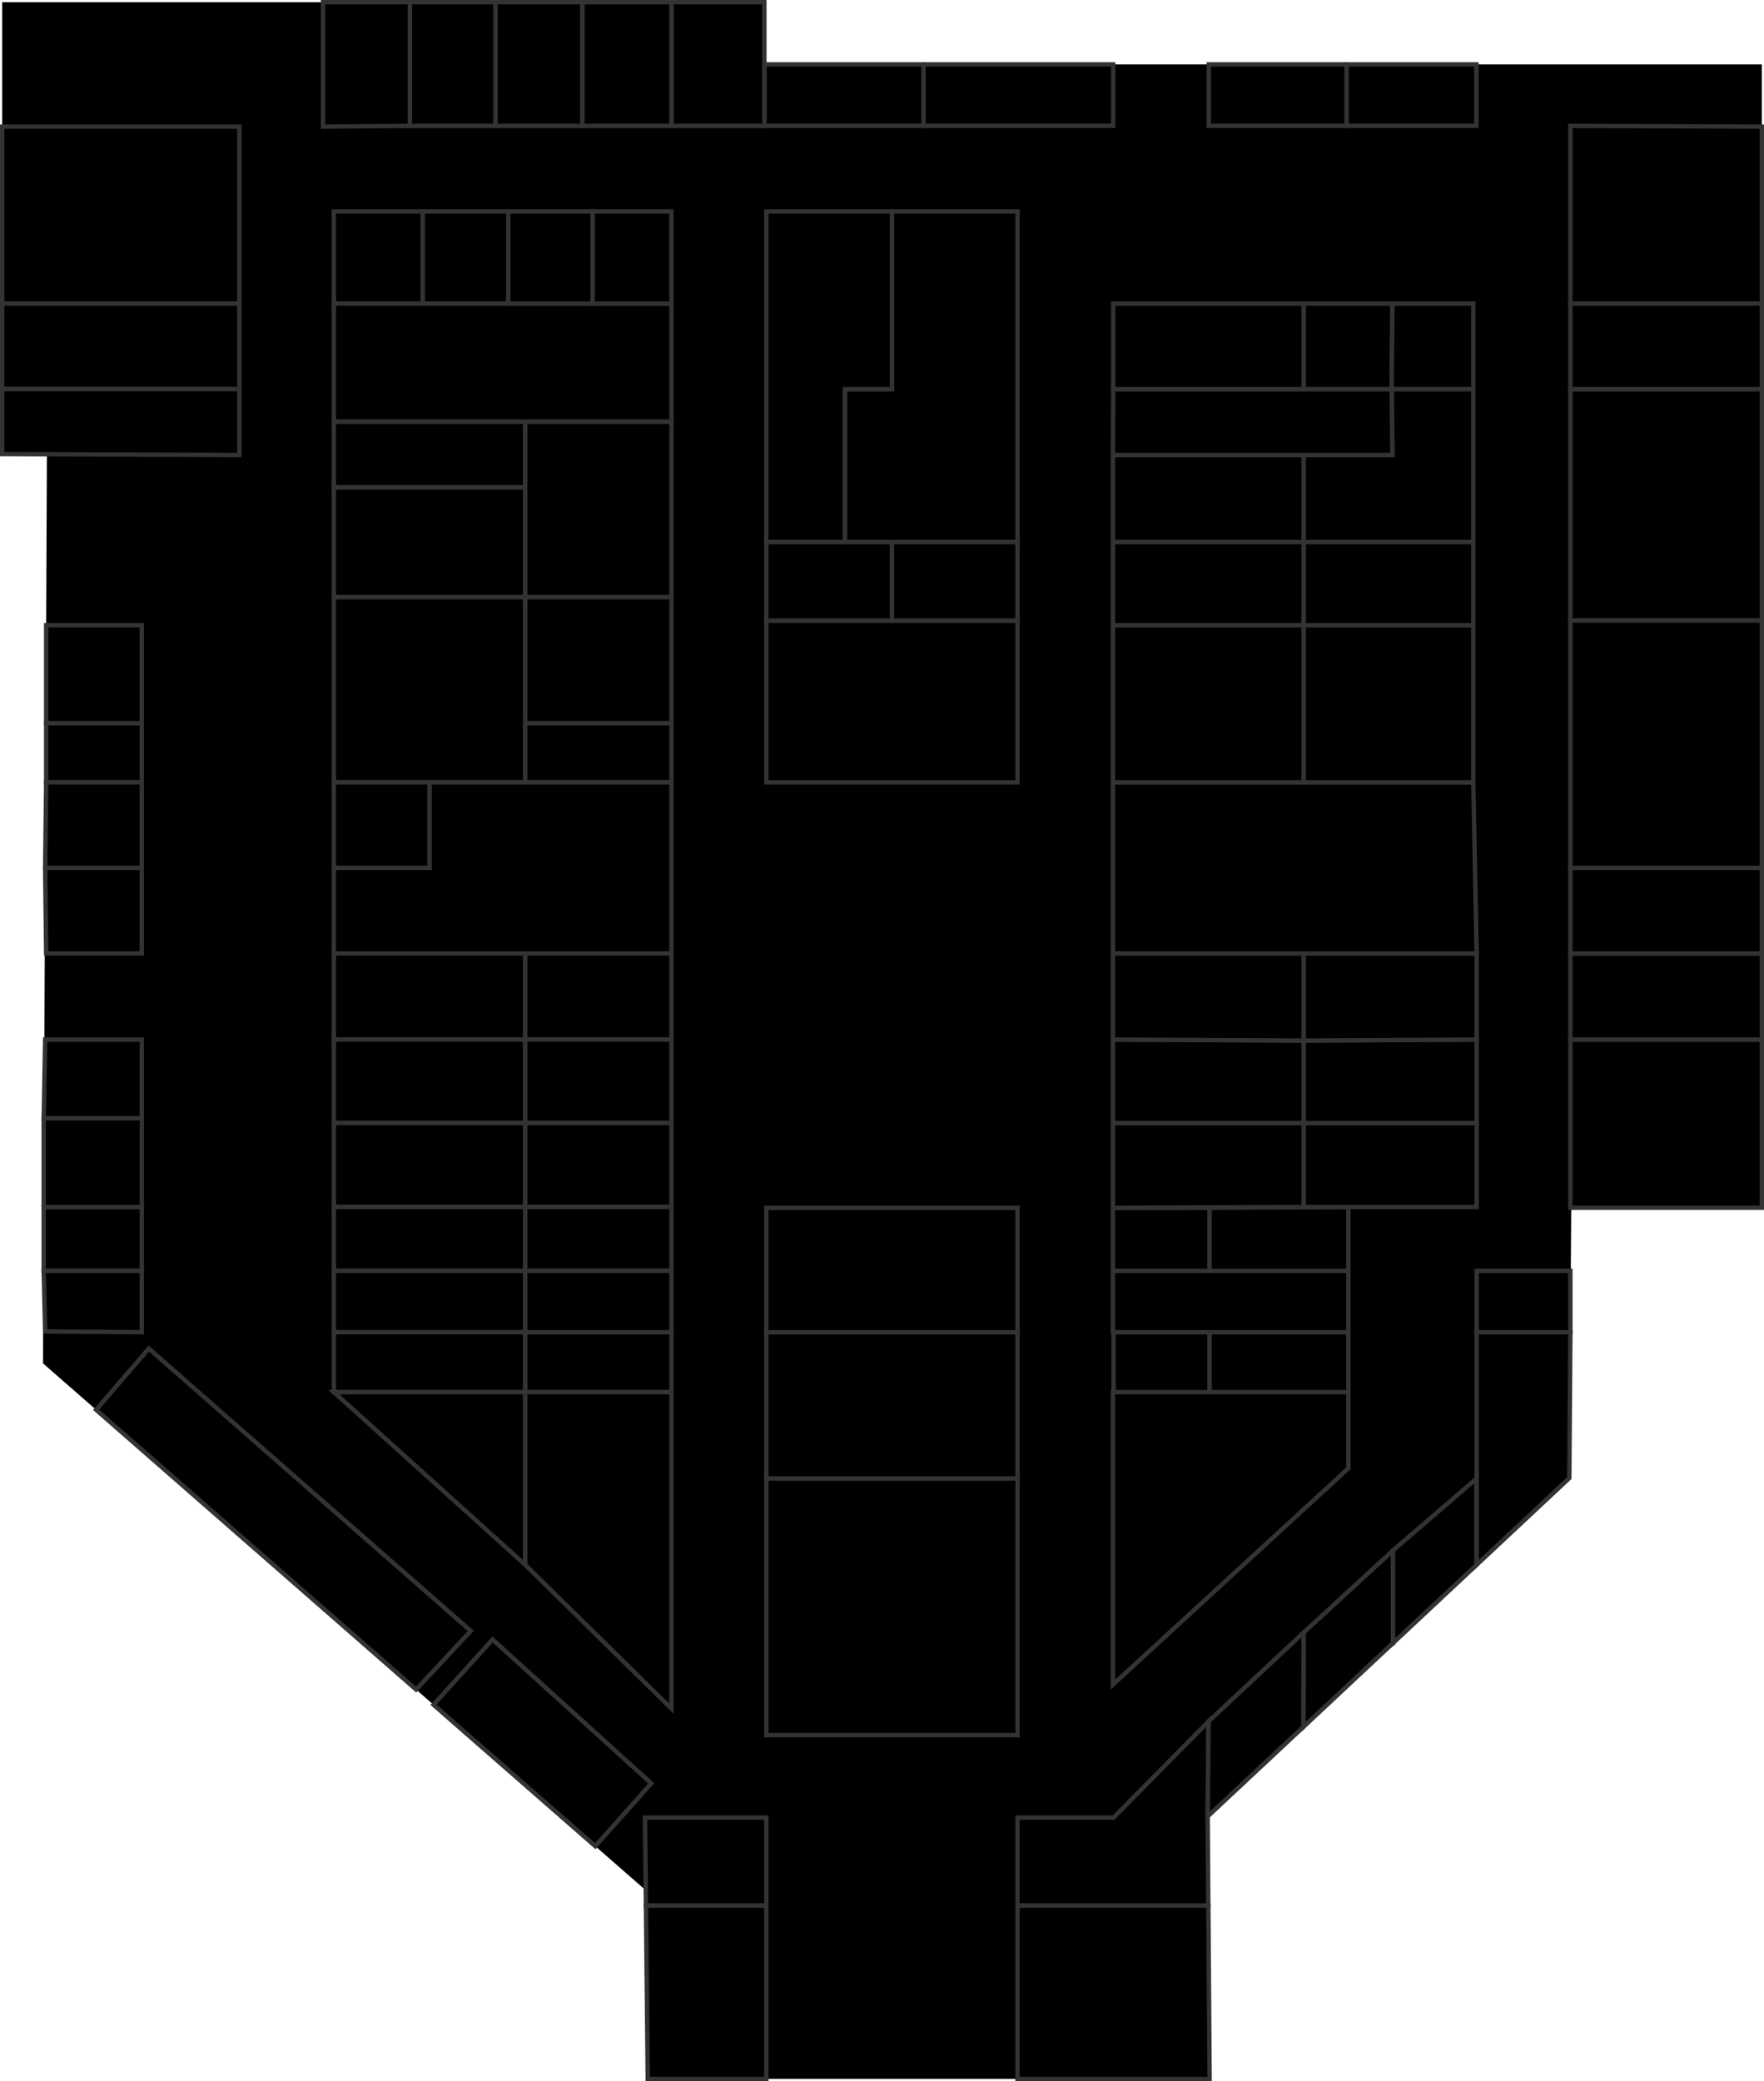 <?xml version="1.0" encoding="UTF-8"?>
<svg id="mall-svg-element" xmlns="http://www.w3.org/2000/svg" viewBox="0 0 403.22 475.67">
  <defs>
    <style>
      .store-shape {
        stroke: #333;
        stroke-width: 1px;
        transition: fill 0.3s ease, opacity 0.3s ease;
        cursor: pointer;
      }
      .store-shape:hover {
        opacity: 0.8;
      }
      .store-text {
        font-family: Arial, sans-serif;
        font-size: 10px;
        text-anchor: middle;
        dominant-baseline: middle;
        pointer-events: none; /* So text doesn't interfere with shape click */
        fill: white;
        font-weight: bold;
      }
      .highlighted {
        stroke: #FFD700; /* Gold */
        stroke-width: 3px;
        opacity: 1 !important;
      }
      .dimmed {
        opacity: 0.3;
        fill: #ccc !important; /* Grey out, important to override category color */
      }
    </style>
  </defs>
  
  <!-- Space Outline -->
  <path fill="#000000"  d="m.5.5h174.22v14.22h228v261.33h-43.56l-.44,61.78-82.67,77.33.44,60h-128.44l-.44-43.11L9.83,311.61c.3-69.33.59-138.67.89-208-3.41.06-6.81.12-10.22.18V.5Z"/>
  
  <!-- Vendor Zones -->
  <rect id="D50" class="store-shape" x=".5" y="28.94" width="54.22" height="40.44"/>
  <rect id="D48" class="store-shape" x=".5" y="69.39" width="54.22" height="19.56"/>
  <polygon id="D46" class="store-shape" points="54.72 103.99 .5 103.79 .5 88.94 54.72 88.94 54.72 103.99"/>
  <rect id="D27" class="store-shape" x="76.32" y="48.32" width="20.33" height="21.07"/>
  <rect id="D25" class="store-shape" x="96.65" y="48.32" width="19.56" height="21.07"/>
  <rect id="D23" class="store-shape" x="76.32" y="96.35" width="43.73" height="15.05"/>
  <rect id="D21" class="store-shape" x="76.32" y="111.4" width="43.73" height="25.1"/>
  <rect id="C48" class="store-shape" x="120.06" y="96.35" width="33.42" height="40.15"/>
  <rect id="D19" class="store-shape" x="76.32" y="136.5" width="43.73" height="42.31"/>
  <rect id="C46" class="store-shape" x="120.06" y="136.5" width="33.42" height="28.8"/>
  <rect id="C44" class="store-shape" x="120.06" y="165.3" width="33.42" height="13.51"/>
  <rect id="D17" class="store-shape" x="76.32" y="178.81" width="21.87" height="19.56"/>
  <polygon id="C40" class="store-shape" points="153.48 217.92 76.32 217.92 76.32 198.37 98.19 198.37 98.19 178.81 153.48 178.81 153.48 217.92"/>
  <rect id="D15" class="store-shape" x="76.32" y="217.92" width="43.73" height="19.69"/>
  <rect id="C34" class="store-shape" x="120.06" y="217.92" width="33.42" height="19.69"/>
  <rect id="D13" class="store-shape" x="76.32" y="237.61" width="43.73" height="19.07"/>
  <rect id="C30" class="store-shape" x="120.06" y="237.61" width="33.42" height="19.07"/>
  <rect id="D11" class="store-shape" x="76.32" y="256.68" width="43.73" height="19.2"/>
  <rect id="C26" class="store-shape" x="120.06" y="256.68" width="33.42" height="19.2"/>
  <rect id="D9" class="store-shape" x="76.32" y="275.88" width="43.73" height="14.58"/>
  <rect id="C22" class="store-shape" x="120.06" y="275.88" width="33.42" height="14.58"/>
  <rect id="D7" class="store-shape" x="76.32" y="290.46" width="43.73" height="14.04"/>
  <rect id="D5" class="store-shape" x="76.32" y="304.5" width="43.73" height="13.69"/>
  <rect id="C16" class="store-shape" x="120.06" y="304.5" width="33.42" height="13.69"/>
  <polygon id="D1" class="store-shape" points="120.06 357.66 76.32 318.19 120.06 318.19 120.06 357.66"/>
  <polygon id="C10" class="store-shape" points="153.48 390.54 120.06 357.66 120.06 318.19 153.48 318.19 153.48 390.54"/>
  <rect id="D40" class="store-shape" x="10.55" y="142.9" width="21.86" height="22.4"/>
  <rect id="D38" class="store-shape" x="10.55" y="165.3" width="21.86" height="13.51"/>
  <polygon id="D32" class="store-shape" points="32.41 198.37 10.32 198.37 10.55 178.81 32.41 178.81 32.41 198.37"/>
  <polygon id="D28" class="store-shape" points="32.41 217.92 10.55 217.92 10.32 198.37 32.41 198.37 32.41 217.92"/>
  <polygon id="D20" class="store-shape" points="32.41 237.61 10.32 237.61 9.99 255.61 32.41 255.61 32.41 237.61"/>
  <rect id="D14" class="store-shape" x="9.99" y="275.88" width="22.43" height="14.58"/>
  <polygon id="D10" class="store-shape" points="32.41 304.5 10.32 304.32 9.99 290.46 32.41 290.46 32.41 304.5"/>
  <polygon id="D6" class="store-shape" points="95.11 386.16 107.61 372.77 34.01 308.23 21.97 322.22 95.11 386.16"/>
  <polygon id="D2" class="store-shape" points="148.86 407.61 136.07 421.97 99.09 389.64 112.59 374.72 148.86 407.61"/>
  <polygon id="C2" class="store-shape" points="175.17 475.17 175.17 435.52 147.65 435.52 148.06 475.17 175.17 475.17"/>
  <path id="C6" class="store-shape" d="m147.65,435.52c-.07-6.7-.14-13.39-.21-20.09h27.73v20.09s-27.52,0-27.52,0Z"/>
  <rect id="A50" class="store-shape" x="307.79" y="14.72" width="29.69" height="14.04"/>
  <rect id="B57" class="store-shape" x="276.32" y="14.72" width="31.47" height="14.04"/>
  <rect id="B46" class="store-shape" x="211.08" y="14.72" width="43.38" height="14.04"/>
  <rect id="C58" class="store-shape" x="174.72" y="14.72" width="36.36" height="14.04"/>
  <rect id="C60" class="store-shape" x="153.48" y=".5" width="21.24" height="28.27"/>
  <rect id="C62" class="store-shape" x="133.09" y=".5" width="20.39" height="28.27"/>
  <rect id="C64" class="store-shape" x="113.24" y=".5" width="19.85" height="28.27"/>
  <rect id="D33" class="store-shape" x="93.69" y=".5" width="19.56" height="28.27"/>
  <rect id="B18" class="store-shape" x="175.17" y="141.83" width="57.42" height="36.98"/>
  <rect id="C29" class="store-shape" x="175.17" y="123.88" width="28.71" height="17.96"/>
  <rect id="B20" class="store-shape" x="203.88" y="123.88" width="28.71" height="17.96"/>
  <rect id="B2" class="store-shape" x="175.17" y="337.92" width="57.42" height="58.67"/>
  <rect id="B8" class="store-shape" x="175.17" y="304.5" width="57.42" height="33.42"/>
  <rect id="B12" class="store-shape" x="175.17" y="276.06" width="57.42" height="28.44"/>
  <polygon id="A2" class="store-shape" points="254.4 385.03 308.21 335.61 308.21 318.19 254.4 318.19 254.4 385.03"/>
  <rect id="B1" class="store-shape" x="254.54" y="304.5" width="21.96" height="13.69"/>
  <rect id="A6" class="store-shape" x="276.5" y="304.5" width="31.71" height="13.69"/>
  <rect id="B5" class="store-shape" x="254.4" y="290.46" width="53.81" height="14.04"/>
  <rect id="B9" class="store-shape" x="254.4" y="276.06" width="22.1" height="14.4"/>
  <polygon id="A12" class="store-shape" points="308.21 275.88 276.5 276.06 276.5 290.46 308.21 290.46 308.21 275.88"/>
  <polygon id="B15" class="store-shape" points="254.4 256.68 298.01 256.68 298.01 275.88 254.4 276.06 254.4 256.68"/>
  <rect id="A14" class="store-shape" x="298.01" y="256.68" width="39.52" height="19.2"/>
  <polygon id="B19" class="store-shape" points="254.4 237.61 298.01 237.83 298.01 256.68 254.4 256.68 254.4 237.61"/>
  <polygon id="A16" class="store-shape" points="337.53 237.61 298.01 237.83 298.01 256.68 337.53 256.68 337.53 237.61"/>
  <polygon id="B25" class="store-shape" points="254.4 217.92 298.01 217.92 298.01 237.83 254.4 237.61 254.4 217.92"/>
  <polygon id="A18" class="store-shape" points="337.53 217.92 298.01 217.92 298.01 237.83 337.53 237.61 337.53 217.92"/>
  <polygon id="B29" class="store-shape" points="336.77 178.81 254.4 178.81 254.4 217.92 337.53 217.92 336.77 178.81"/>
  <rect id="B33" class="store-shape" x="254.4" y="142.9" width="43.61" height="35.91"/>
  <rect id="A26" class="store-shape" x="298.01" y="142.9" width="38.76" height="35.91"/>
  <rect id="B41" class="store-shape" x="254.4" y="123.88" width="43.61" height="19.02"/>
  <rect id="A28" class="store-shape" x="298.01" y="123.88" width="38.76" height="19.02"/>
  <polygon id="B45" class="store-shape" points="254.4 103.99 255.17 103.99 298.01 103.99 298.01 123.88 254.4 123.88 254.4 103.99"/>
  <polygon id="A30" class="store-shape" points="318.1 88.94 336.77 88.94 336.77 123.88 298.01 123.88 298.01 103.99 318.28 103.99 318.1 88.94"/>
  <polygon id="B47" class="store-shape" points="254.46 88.94 318.1 88.94 318.28 103.99 254.4 103.99 254.46 88.94"/>
  <rect id="B53" class="store-shape" x="254.46" y="69.39" width="43.56" height="19.56"/>
  <polygon id="A44" class="store-shape" points="318.28 69.39 298.01 69.39 298.01 88.94 318.1 88.94 318.28 69.39"/>
  <polygon id="A40" class="store-shape" points="336.77 69.39 318.28 69.39 318.1 88.94 336.77 88.94 336.77 69.39"/>
  <polygon id="A1" class="store-shape" points="232.59 475.17 232.59 435.52 276.21 435.52 276.5 475.17 232.59 475.17"/>

  <!-- Harcode a center for this shape -->
  <path id="A5" class="store-shape" d="m254.54,415.43h-21.96v20.09h43.62l-.15-20.36c.07-7.24.14-14.48.21-21.72-7.24,7.33-14.48,14.66-21.72,21.99Z"/>
  <!-- Change fill to white to see on map, change x and y to center -->
  <circle id="A5-label-anchor" cx="255" cy="425" r="1" fill="none" stroke="none" pointer-events="none" />

  <path id="A9" class="store-shape" d="m298.01,373.12c-.01,7.18-.03,14.36-.04,21.54-7.31,6.83-14.61,13.67-21.92,20.5.07-7.24.14-14.48.21-21.72,7.25-6.78,14.5-13.55,21.75-20.33Z"/>
  <path id="A15" class="store-shape" d="m318.41,375.55v-21.18l-20.4,18.76v3.38c-.01,6.05-.03,12.11-.04,18.16,6.81-6.37,13.62-12.74,20.43-19.12Z"/>
  <polygon id="A19" class="store-shape" points="337.53 357.66 337.53 337.92 318.41 354.37 318.41 375.55 337.53 357.66"/>
  <polygon id="A27" class="store-shape" points="358.96 304.5 337.53 304.5 337.53 357.66 358.72 337.83 358.96 304.5"/>
  <rect id="A29" class="store-shape" x="337.53" y="290.46" width="21.43" height="14.04"/>
  <rect id="A33" class="store-shape" x="358.96" y="237.61" width="43.76" height="38.44"/>
  <rect id="A39" class="store-shape" x="358.96" y="217.92" width="43.76" height="19.69"/>
  <rect id="A41" class="store-shape" x="358.96" y="198.37" width="43.76" height="19.56"/>
  <rect id="A55" class="store-shape" x="358.96" y="88.94" width="43.76" height="52.89"/>
  <polygon id="A65" class="store-shape" points="358.96 28.77 402.72 28.94 402.72 69.39 358.96 69.39 358.96 28.77"/>
  <rect id="A43" class="store-shape" x="358.96" y="141.83" width="43.76" height="56.53"/>
  <rect id="A57" class="store-shape" x="358.96" y="69.39" width="43.76" height="19.56"/>
  <polygon id="B30" class="store-shape" points="232.59 48.32 203.88 48.32 203.88 88.94 193.12 88.94 193.12 123.88 232.59 123.88 232.59 48.32"/>
  <polygon id="C41" class="store-shape" points="175.17 48.32 203.88 48.32 203.88 88.94 193.12 88.94 193.12 123.88 175.17 123.88 175.17 48.32"/>
  <rect id="D18" class="store-shape" x="9.99" y="255.61" width="22.43" height="20.27"/>
  <rect id="C18" class="store-shape" x="120.06" y="290.46" width="33.42" height="14.04"/>
  <rect id="C52" class="store-shape" x="76.32" y="69.39" width="77.16" height="26.97"/>
  <rect id="C54" class="store-shape" x="135.46" y="48.32" width="18.01" height="21.07"/>
  <rect id="C56" class="store-shape" x="116.2" y="48.32" width="19.26" height="21.07"/>
  <polygon id="D37" class="store-shape" points="73.83 28.94 93.69 28.77 93.69 .5 73.83 .5 73.83 28.94"/>  
</svg>